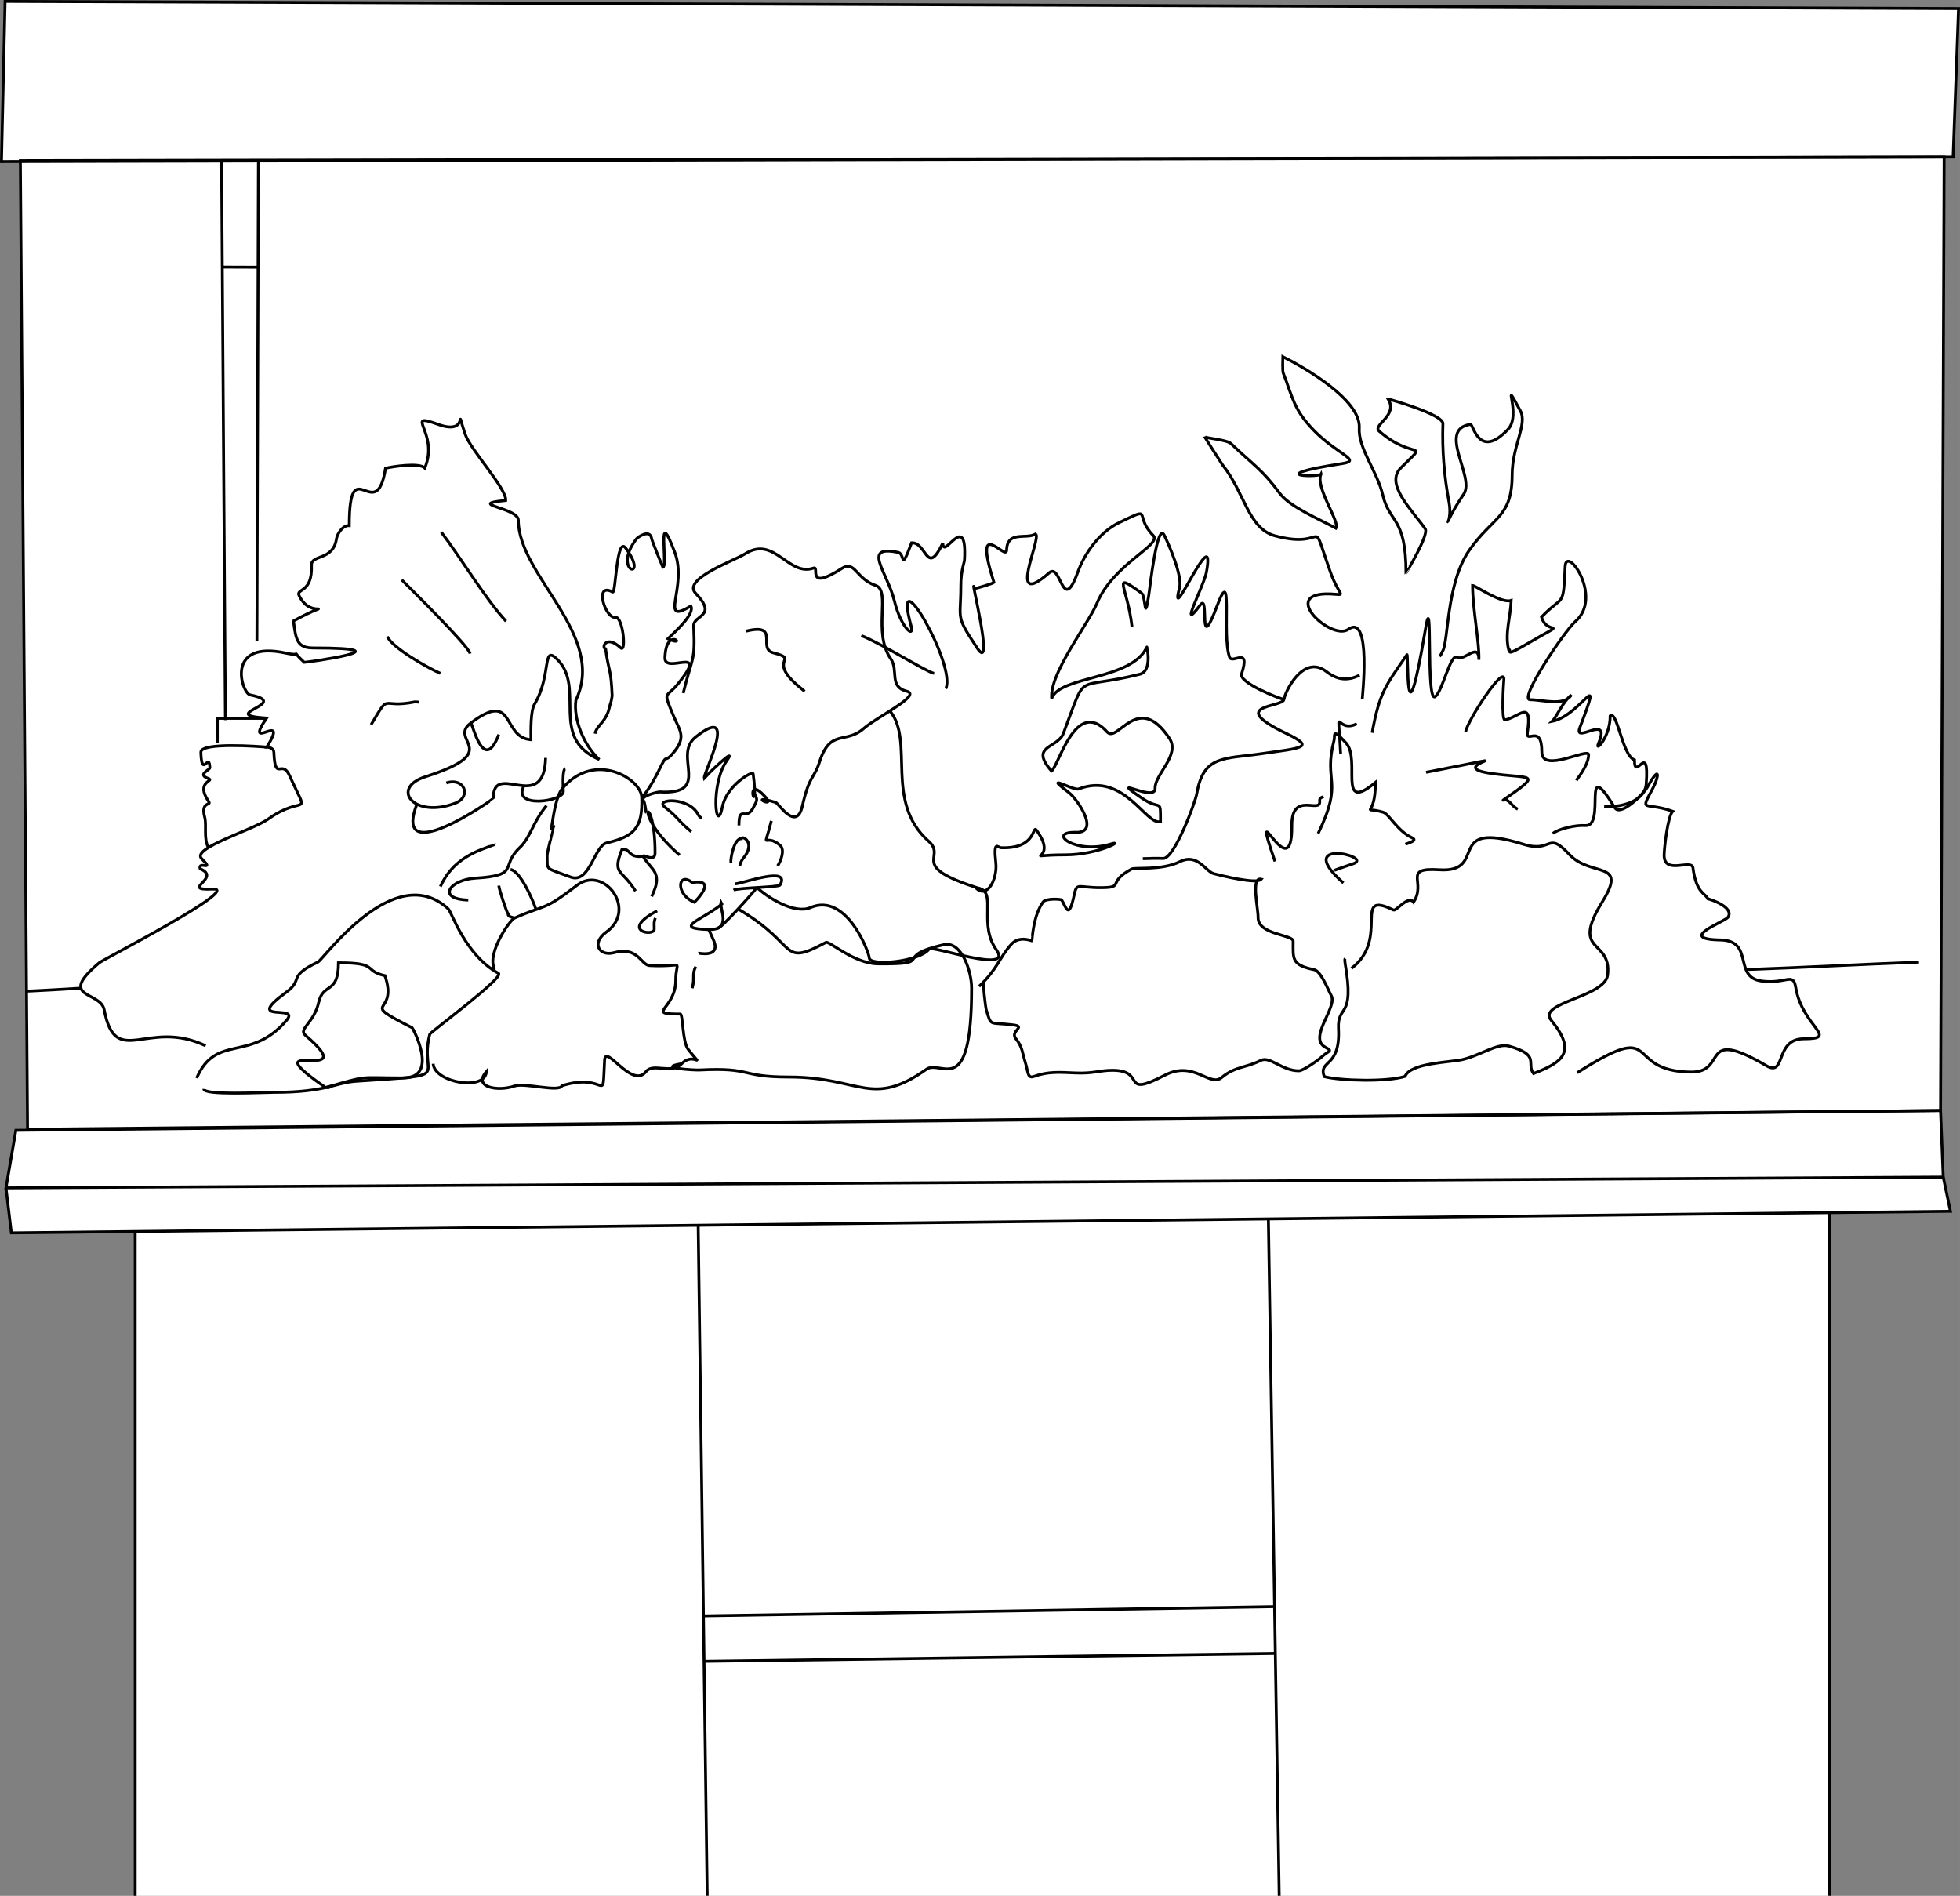 <?xml version="1.0" encoding="UTF-8"?>
<!DOCTYPE svg PUBLIC "-//W3C//DTD SVG 1.1//EN" "http://www.w3.org/Graphics/SVG/1.1/DTD/svg11.dtd">
<!-- Creator: CorelDRAW X8 -->
<svg xmlns="http://www.w3.org/2000/svg" xml:space="preserve" width="136.806mm" height="132.307mm" version="1.1" style="shape-rendering:geometricPrecision; text-rendering:geometricPrecision; image-rendering:optimizeQuality; fill-rule:evenodd; clip-rule:evenodd"
viewBox="0 0 94264 91165"
 xmlns:xlink="http://www.w3.org/1999/xlink">
 <rect x="0" y="0" width="94264" height="91165" fill="#808080" stroke="none"/>
 <defs>
  <style type="text/css">
   <![CDATA[
    .str0 {stroke:black;stroke-width:137.808}
    .fil1 {fill:none}
    .fil0 {fill:white}
   ]]>
  </style>
 </defs>
 <g id="Слой_x0020_1">
  <g id="_2942763484912">
   <polygon class="fil0" points="244,69 70,7768 979,7725 1324,54304 763,54354 287,57122 546,59285 6501,59219 6501,91164 87997,91164 87997,58311 93803,58247 93457,56603 93328,53402 93501,7552 93933,7552 94193,415 "/>
   <polygon class="fil1 str0" points="93328,53402 1324,54304 979,7725 93501,7552 "/>
   <polygon class="fil1 str0" points="94193,415 93933,7552 70,7768 244,69 "/>
   <polygon class="fil1 str0" points="287,57122 763,54354 93328,53402 93457,56603 "/>
   <polyline class="fil1 str0" points="287,57122 546,59285 93803,58247 93457,56603 "/>
   <line class="fil1 str0" x1="6501" y1="59219" x2="6501" y2= "91164" />
   <line class="fil1 str0" x1="33578" y1="58917" x2="34012" y2= "91164" />
   <line class="fil1 str0" x1="61001" y1="58612" x2="61522" y2= "91164" />
   <line class="fil1 str0" x1="87997" y1="58311" x2="87997" y2= "91164" />
   <line class="fil1 str0" x1="33831" y1="77700" x2="61299" y2= "77260" />
   <line class="fil1 str0" x1="61336" y1="79518" x2="33860" y2= "79888" />
   <line class="fil1 str0" x1="10655" y1="7707" x2="10841" y2= "34630" />
   <line class="fil1 str0" x1="12428" y1="7704" x2="12355" y2= "30823" />
   <line class="fil1 str0" x1="10690" y1="12841" x2="12412" y2= "12847" />
   <polyline class="fil1 str0" points="10452,35711 10452,34543 12787,34543 "/>
   <path class="fil1 str0" d="M9457 51845c940,-2171 2579,-729 4327,-2786 679,-800 -2143,209 -8,-1354 841,-616 18,-733 1516,-1444 268,-127 3673,-4944 6263,-2558 174,160 811,2220 2415,3099 330,181 -3274,2823 -3302,2934 -554,2170 1356,1928 -3537,2257 -1025,69 -1446,534 -3945,534 -583,0 -3411,156 -3383,-163"/>
   <path class="fil1 str0" d="M15660 52297c-3792,-2625 1954,-15 -969,-2509 -365,-311 412,-583 635,-1587 215,-968 952,-370 952,-1903 1988,0 1158,372 2234,620 691,1995 -1409,1120 1320,2509 11,6 1320,2408 -440,2408 -2266,0 -1593,-143 -3732,462z"/>
   <path class="fil1 str0" d="M20833 51153c56,901 2497,1340 2561,375 -688,776 586,963 1347,696 487,-171 2160,314 2285,-15 2232,-694 1927,1055 2051,-1236 44,-795 1317,1417 1990,559 347,-442 1195,152 1719,-382 608,-619 1137,364 314,-685 -290,-370 -247,-1701 -382,-1701 -1711,0 -220,-231 -220,-1608 0,-1096 517,-636 -1254,-724 -419,-21 -564,-941 -1712,-621 -700,195 -1122,-454 -368,-995 1510,-1082 -128,-3235 -1420,-2242 -1632,1254 -1410,873 -2996,1572 -253,112 -1280,1652 -998,2365 27,68 17,92 -5,157"/>
   <path class="fil1 str0" d="M23990 42589c13,175 363,1261 456,1373 -42,114 237,161 302,184"/>
   <path class="fil1 str0" d="M24553 41810c471,77 1084,1481 1225,1928"/>
   <path class="fil1 str0" d="M26629 39777c1,2 -322,1189 -316,1385 20,705 -133,543 1128,1012 929,345 1136,-1502 1734,-1640 1335,-308 1742,-729 1687,-2198 -33,-890 -2266,-2247 -3810,-429 -318,374 -451,1408 -531,1913l108 -43z"/>
   <path class="fil1 str0" d="M26283 38739c-699,861 -758,1523 -1300,2034 -945,891 62,1322 -2128,1455 -1226,75 -1887,1001 -335,1053"/>
   <path class="fil1 str0" d="M21179 42632c420,-911 1056,-1416 1987,-1788 62,-24 646,-248 651,-245"/>
   <path class="fil1 str0" d="M9889 50288c-2811,-1334 -4329,1157 -4880,-1733 -173,-910 -2301,-523 -229,-2264 184,-155 6910,-3608 5450,-3540 -1618,76 463,-531 -606,-974 -113,-414 730,169 72,-489 -504,-504 2456,-1368 3215,-1911 1745,-1247 2000,93 1016,-2076 -377,-831 -694,340 -756,-1125 -8,-182 -187,-239 -340,-249 1137,-1836 -1177,336 -14,-1394 -2476,-165 1274,-705 -786,-1117 -410,-83 -1234,-2668 1745,-2005 862,192 97,-261 858,440 75,2 5204,-692 418,-692 -750,0 -828,-390 -937,-1298 2139,-1174 884,33 274,-1211 -181,-369 645,-97 591,-1470 -21,-529 1054,-205 1204,-1283 26,-190 283,-649 613,-621 0,-3716 1296,84 1745,-2761 316,-73 1630,-287 1888,-7 721,-1721 -1080,-2723 650,-2098 1615,582 723,-1189 1303,496 248,722 1992,2602 1940,3159 -1964,190 606,334 606,952 0,2681 4261,5511 2768,8651 -130,923 384,2172 1125,2855 -2440,-1035 -636,-3432 -2020,-4815 -745,-746 -259,750 -1095,2155 -199,335 -173,1276 -173,1708 -1426,-109 -727,-2433 -2896,-801 -1116,839 1655,1356 -2178,2581 -1720,549 -541,2034 1434,1270 791,-306 461,-1247 -426,-974"/>
   <path class="fil1 str0" d="M22649 34759c184,435 657,2318 1341,563"/>
   <path class="fil1 str0" d="M20054 38652c-1228,3225 3671,-234 3671,-256 -19,-1852 2443,802 2515,-1950"/>
   <path class="fil1 str0" d="M25201 37787c-600,1117 1906,753 1891,270 -6,-176 -61,-1062 99,-1092"/>
   <path class="fil1 str0" d="M29440 33462c-57,-1374 -160,-1102 -316,-2260 -210,-43 16,-707 725,-50 289,268 105,-1517 -249,-1464 -494,75 -1054,-1723 -133,-1218 152,83 178,-2723 630,-2109 1192,1620 -753,1168 538,-479 2,-3 624,-502 707,32 12,80 530,1362 533,1367 278,-9 -338,-3160 580,-714 624,1661 -809,3536 771,2574 213,402 -866,1335 -1106,1574 1000,461 -90,-668 -141,916 -26,832 2196,-678 617,1266 -571,702 -739,254 -177,1593 276,655 627,969 -94,1777 -412,462 -209,-108 -626,754 -160,330 -568,1091 -837,1315"/>
   <path class="fil1 str0" d="M32858 33332c438,-1790 584,-1469 502,-3230 -25,-535 1181,-439 97,-1570 -663,-693 1834,-1558 2383,-1904 1416,-891 2060,1111 3291,689 309,-106 -406,1151 1381,3 596,-383 674,529 1600,833 753,248 -156,2247 724,3521 398,576 -107,1342 779,1569 731,186 -1443,1230 -2062,1777 -905,799 -1622,-19 -2149,1647 -243,770 -472,579 -818,2097 -283,1245 -1143,-138 -1283,-180 -1519,-462 226,453 -605,-378 -954,-954 -176,1354 -476,-995 -21,-166 -1270,558 -1474,1564 -307,1510 -613,-1054 216,-2213 546,-764 -1011,749 -1093,848 -50,-222 1716,-3673 -425,-1961 -1119,894 835,2792 -1748,2631 -24,-2 -924,201 -757,406 89,109 117,570 143,599"/>
   <path class="fil1 str0" d="M31603 43800c-1834,973 -149,1246 -139,890 6,-221 -35,-302 53,-544"/>
   <path class="fil1 str0" d="M33398 43389c-959,-401 -780,-1506 -110,-948 7,6 1284,-287 110,948z"/>
   <path class="fil1 str0" d="M32685 41118c-2483,-2141 -1181,-3283 -1181,-108 0,695 -1192,-515 -127,761 409,489 93,1011 -33,1337"/>
   <path class="fil1 str0" d="M30565 42848c-663,-1071 -1137,-774 -655,-1996 443,-83 256,424 1025,322"/>
   <path class="fil1 str0" d="M33247 39993c-629,-509 -613,-670 -1268,-1178 -533,-414 1149,-513 1590,342 41,80 108,164 197,187"/>
   <path class="fil1 str0" d="M35539 39691c1,-1068 341,-106 726,-923 90,-189 217,-318 27,-572"/>
   <path class="fil1 str0" d="M35150 41507c-27,-300 182,-1206 506,-1178 37,-179 725,195 83,952 -66,77 -156,255 -156,356"/>
   <path class="fil1 str0" d="M35366 42502c383,-28 2687,-881 2146,58 -65,112 -2033,123 -2232,245"/>
   <path class="fil1 str0" d="M34718 43475c-969,779 -2407,1170 -634,1223 1140,34 508,-1004 587,-1312l47 89z"/>
   <path class="fil1 str0" d="M33593 45833c3,-1 1035,226 754,-551 -31,-86 -252,-562 -263,-584"/>
   <path class="fil1 str0" d="M37097 39474c-405,1601 -353,508 419,1176 250,217 36,759 -117,987"/>
   <path class="fil1 str0" d="M36404 42675c-253,334 -1770,2024 -1892,1962"/>
   <path class="fil1 str0" d="M33463 46482c-199,369 -33,547 -173,1038"/>
   <path class="fil1 str0" d="M28619 35279c77,-405 534,-558 686,-1250 53,-242 76,-180 135,-567"/>
   <path class="fil1 str0" d="M35885 30348c1656,-406 525,840 1298,1041 1378,358 -465,280 1413,1769l101 88"/>
   <path class="fil1 str0" d="M21222 25589c907,1186 2175,3282 3114,4283"/>
   <path class="fil1 str0" d="M19319 27882c250,251 3221,3175 3287,3547"/>
   <path class="fil1 str0" d="M18627 30607c208,526 1970,1527 2552,1773"/>
   <path class="fil1 str0" d="M17848 34846c956,-1609 393,-747 2103,-1095 18,-4 166,10 190,14"/>
   <path class="fil1 str0" d="M12831 35927c-342,-31 -3186,-247 -3171,246 39,1308 399,-49 432,739 6,123 -639,325 -71,526 334,119 -665,133 21,1114 129,185 -404,-21 -198,746 104,388 -63,1046 179,1458"/>
   <path class="fil1 str0" d="M42806 34197c1188,1448 -289,4353 1854,6254 904,802 -1058,1181 2487,2287 756,236 -82,1735 771,2934 856,1202 -3078,-232 -3235,-30 -482,617 -2869,831 -2877,418 -5,-243 -1085,-3171 -2833,-2415 -765,331 -2072,-492 -2569,-970"/>
   <path class="fil1 str0" d="M35496 43713c2972,1719 1968,2812 4226,1605 161,-86 1346,1021 2501,1031 2880,25 600,-340 3166,-922 846,-192 1340,1255 1340,2096 0,5443 -1469,3398 -2170,3893 -2663,1879 -3171,375 -6604,375 -2436,0 -1706,-472 -4326,-338 -229,12 -2115,-96 -843,-303"/>
   <path class="fil1 str0" d="M45488 33116c524,-1130 -2640,-6560 -1668,-3010 166,607 -478,115 -811,-1226 -344,-1391 -1591,-2689 199,-2314 320,68 87,996 634,-464 734,-35 719,1653 1503,11 0,875 1175,-1646 1042,803 -9,161 -177,498 -177,1272 0,1667 -279,1361 784,2971 881,1335 -404,-3749 -128,-2859 100,0 880,-240 937,-291 -1053,-3305 596,-1003 609,-1546 24,-970 945,-512 1392,-783 319,172 -1447,3713 656,1863 581,-511 623,2056 1377,-36 330,-915 1070,-1936 1982,-2374 1703,-817 670,-378 1644,619 436,447 -1908,1354 -2703,3250 -425,1014 -2294,3378 -2181,4579 402,-1098 3851,-870 4577,-2465 6,-13 270,1153 -338,1305 -3257,815 -2487,-263 -3677,2847 -283,739 -1652,565 -570,1809 344,-240 1167,-3557 2675,-1881 512,569 1484,-1985 3003,321 519,787 -724,1742 -696,2390 31,722 -2391,-732 -631,476 916,629 891,-51 891,1124 -694,208 -1754,-2413 -3937,-1568 -254,98 -1799,-832 -457,184 380,288 1520,1934 324,1903 -1428,-37 -39,1084 1687,559 682,-208 -627,523 -2191,523 -2414,0 -230,411 -1384,-1176 -224,-308 37,901 -1712,833 -154,-6 -373,-395 -250,724 86,778 -412,1755 -957,1209l211 40"/>
   <path class="fil1 str0" d="M44926 32380c-324,-45 -2554,-1450 -3504,-1816"/>
   <path class="fil1 str0" d="M54442 30131c-229,-1982 -1023,-2678 459,-1611 213,154 129,1496 346,109 55,-355 408,-3584 750,-2884 238,487 878,1961 731,2516 -564,2142 1778,-3409 1294,-747 -118,655 -1390,3032 -296,1577 468,-622 -149,2586 810,40 788,-2092 216,1380 596,2468 128,365 1027,-568 581,807 -140,431 1831,1190 2040,1230 -93,397 -2786,247 113,1636 1445,692 712,693 -1205,972 -1783,261 -2787,53 -3103,1921 -70,413 -1081,3137 -1616,3116 -309,-13 -675,1 -981,10"/>
   <path class="fil1 str0" d="M47088 47433c916,-873 958,-1368 1551,-2027 273,-302 646,-278 988,-168 14,-13 48,-1205 544,-1870 130,-175 858,-140 891,-88 206,322 335,1009 600,-249 129,-614 185,-340 1281,-345 1185,-5 247,-235 1480,-897 165,-89 1440,82 2323,-355 860,-425 1232,480 1636,580 311,77 2068,524 2277,265 -511,-131 -145,1392 -153,1838 -15,840 1687,817 1687,1143 0,838 -94,1146 1007,1368 330,67 667,959 829,1254 302,553 -1132,2021 -291,2475 386,208 180,139 -179,472 -147,137 -871,660 -1088,662 -804,7 -1394,-714 -1825,-502 -776,383 -1222,276 -1894,828 -579,475 -1324,-842 -2727,-116 -2189,1133 -840,-234 -2520,-234 -638,0 -890,165 -1782,128 -773,-32 -1309,-80 -2002,169 -307,111 -265,-211 -411,-677 -141,-450 -135,-749 -452,-1138 -308,-377 533,-582 -132,-664 -1179,-147 -1034,108 -1296,-734 -31,-101 -171,-1315 -125,-1334"/>
   <path class="fil1 str0" d="M64996 46568c1893,-1449 -9,-3793 2023,-2808 134,65 709,-728 963,-378 644,-966 -573,-1672 1240,-1557 2419,154 173,-2428 4047,-1226 1415,439 1123,-674 2204,487 1045,1124 2841,254 1593,2274 -1570,2541 457,1759 252,3522 -126,1077 -3418,1324 -2714,2181 1240,1512 574,2014 -852,2560 -368,-489 365,-889 -1200,-1324 -536,-149 -1408,478 -2249,660 -588,128 -2472,153 -2725,800 -842,270 -3071,222 -3893,11 -287,-828 788,-387 688,-2300 -63,-1222 795,-395 318,-3143 -8,-47 -29,-188 2,-235"/>
   <path class="fil1 str0" d="M75853 51586c4181,-2658 2124,-84 5454,-32 1846,28 366,-2224 3652,-303 946,553 384,-1298 1788,-1298 1754,0 -68,-559 -385,-2475 -124,-745 -445,-151 -1629,-301 -1410,-178 -336,-1947 -1997,-1978 -2143,-40 231,-874 374,-1096 294,-457 -755,-830 -974,-883 -97,-254 -562,-262 -713,-1485 -56,-457 -1388,355 -1388,-606 0,-331 175,-1888 412,-2116 -1365,-487 -1604,120 -938,-1138 272,-515 355,-1159 -281,-22 -177,317 -1289,1433 -1564,987 -1654,-2678 -389,935 -1424,858 -453,-34 -1298,159 -1555,382"/>
   <path class="fil1 str0" d="M65515 33635c-2,-66 457,-4176 -669,-3374 -835,595 -3540,-1954 -599,-1683 464,42 114,-6 -262,-1065 -1038,-2932 -15,-1031 -2672,-1749 -1282,-347 -1454,-2086 -2518,-3410 -33,-41 -868,-1357 -870,-1363 32,85 1075,146 1283,345 1095,1047 1483,1227 2340,2387 484,655 1892,1232 2703,1680 213,-286 -1031,-2009 -711,-2621 61,182 -3043,139 1030,-493 947,-148 -269,-445 -1382,-1593 -970,-1001 -1004,-1546 -1485,-2795 -15,-37 -16,-684 -11,-750 1053,522 3762,2083 3680,3425 -60,979 863,2088 1125,3208 326,1394 1124,1057 1124,3763 12,-3 1116,-1841 923,-2116 -648,-924 -1946,-2155 -1176,-2926 1401,-1405 645,-314 -1033,-1767 -355,-307 931,-747 425,-1550 18,-3 2650,731 2635,1186 -44,1273 64,2548 295,3781 211,1126 -575,1527 711,-403 547,-823 -1306,-3107 320,-3346 135,-19 400,1722 1803,243 695,-734 -394,-2707 598,-891 350,639 -397,1684 -397,3082 0,2059 -929,1993 -2065,3625 -1103,1584 -1000,4407 -1276,4842 -65,101 -61,171 -149,252"/>
   <path class="fil1 str0" d="M61752 33635c7,-258 893,-2228 2045,-1337 511,394 999,466 1588,169"/>
   <path class="fil1 str0" d="M64477 36273c-134,-2718 -267,-943 778,-1470"/>
   <path class="fil1 str0" d="M65991 35235c363,-1981 663,-2269 1673,-3752 91,-132 -128,4850 890,-1229 374,-2234 9,3563 465,3247 359,-249 736,-2098 1060,-1895 338,211 1046,-759 1046,122 38,-767 -303,-2452 -303,-3575 141,8 1407,896 1856,720 -26,775 -311,1573 -126,2351 196,20 -306,442 942,-291 2065,-1213 915,-300 644,-1263 1062,-1109 1043,-381 1136,-2429 48,-1058 1861,1476 475,2660 -466,399 -2735,3745 -2162,3745 604,0 1629,335 1986,-230 -439,364 -696,1047 -927,1272 1398,-275 2520,-2810 1334,303 -316,831 1532,-732 894,767 -186,436 566,-295 566,-1333 340,-277 585,1917 1168,2119 0,1104 718,-990 566,1146 -62,870 -1256,1144 -2024,1092"/>
   <path class="fil1 str0" d="M68586 37138c5593,-1076 795,-320 3002,33 2015,322 2712,-90 701,1308 -2,2 129,-140 433,217 79,93 170,159 276,216"/>
   <path class="fil1 str0" d="M64607 42459c-2468,-2191 1459,-1281 496,-933 -313,113 -614,203 -929,327"/>
   <path class="fil1 str0" d="M63395 40080c1255,-2604 230,-2411 766,-4488 57,-221 -124,-635 576,136 725,800 -436,3430 1414,1897 0,1817 -758,1108 370,1432 284,81 668,891 1388,1228 286,134 -143,241 -318,314"/>
   <path class="fil1 str0" d="M61319 41421c-1286,-3733 838,1471 809,-1714 -16,-1692 1394,-554 1341,-1177 -13,-155 42,-160 186,-224"/>
   <path class="fil1 str0" d="M70489 35192c61,-510 1937,-3367 1836,-2477 -10,83 -133,1944 58,1905 677,-139 1322,-1026 1078,587 -91,599 692,-447 692,959 0,1034 2249,-229 2249,126 0,413 -346,901 -592,1236"/>
   <path class="fil1 str0" d="M92290 46265c-2757,106 -5582,262 -8320,358"/>
   <path class="fil1 str0" d="M3877 47520c-85,8 -2678,158 -2602,139"/>
  </g>
 </g>
</svg>
